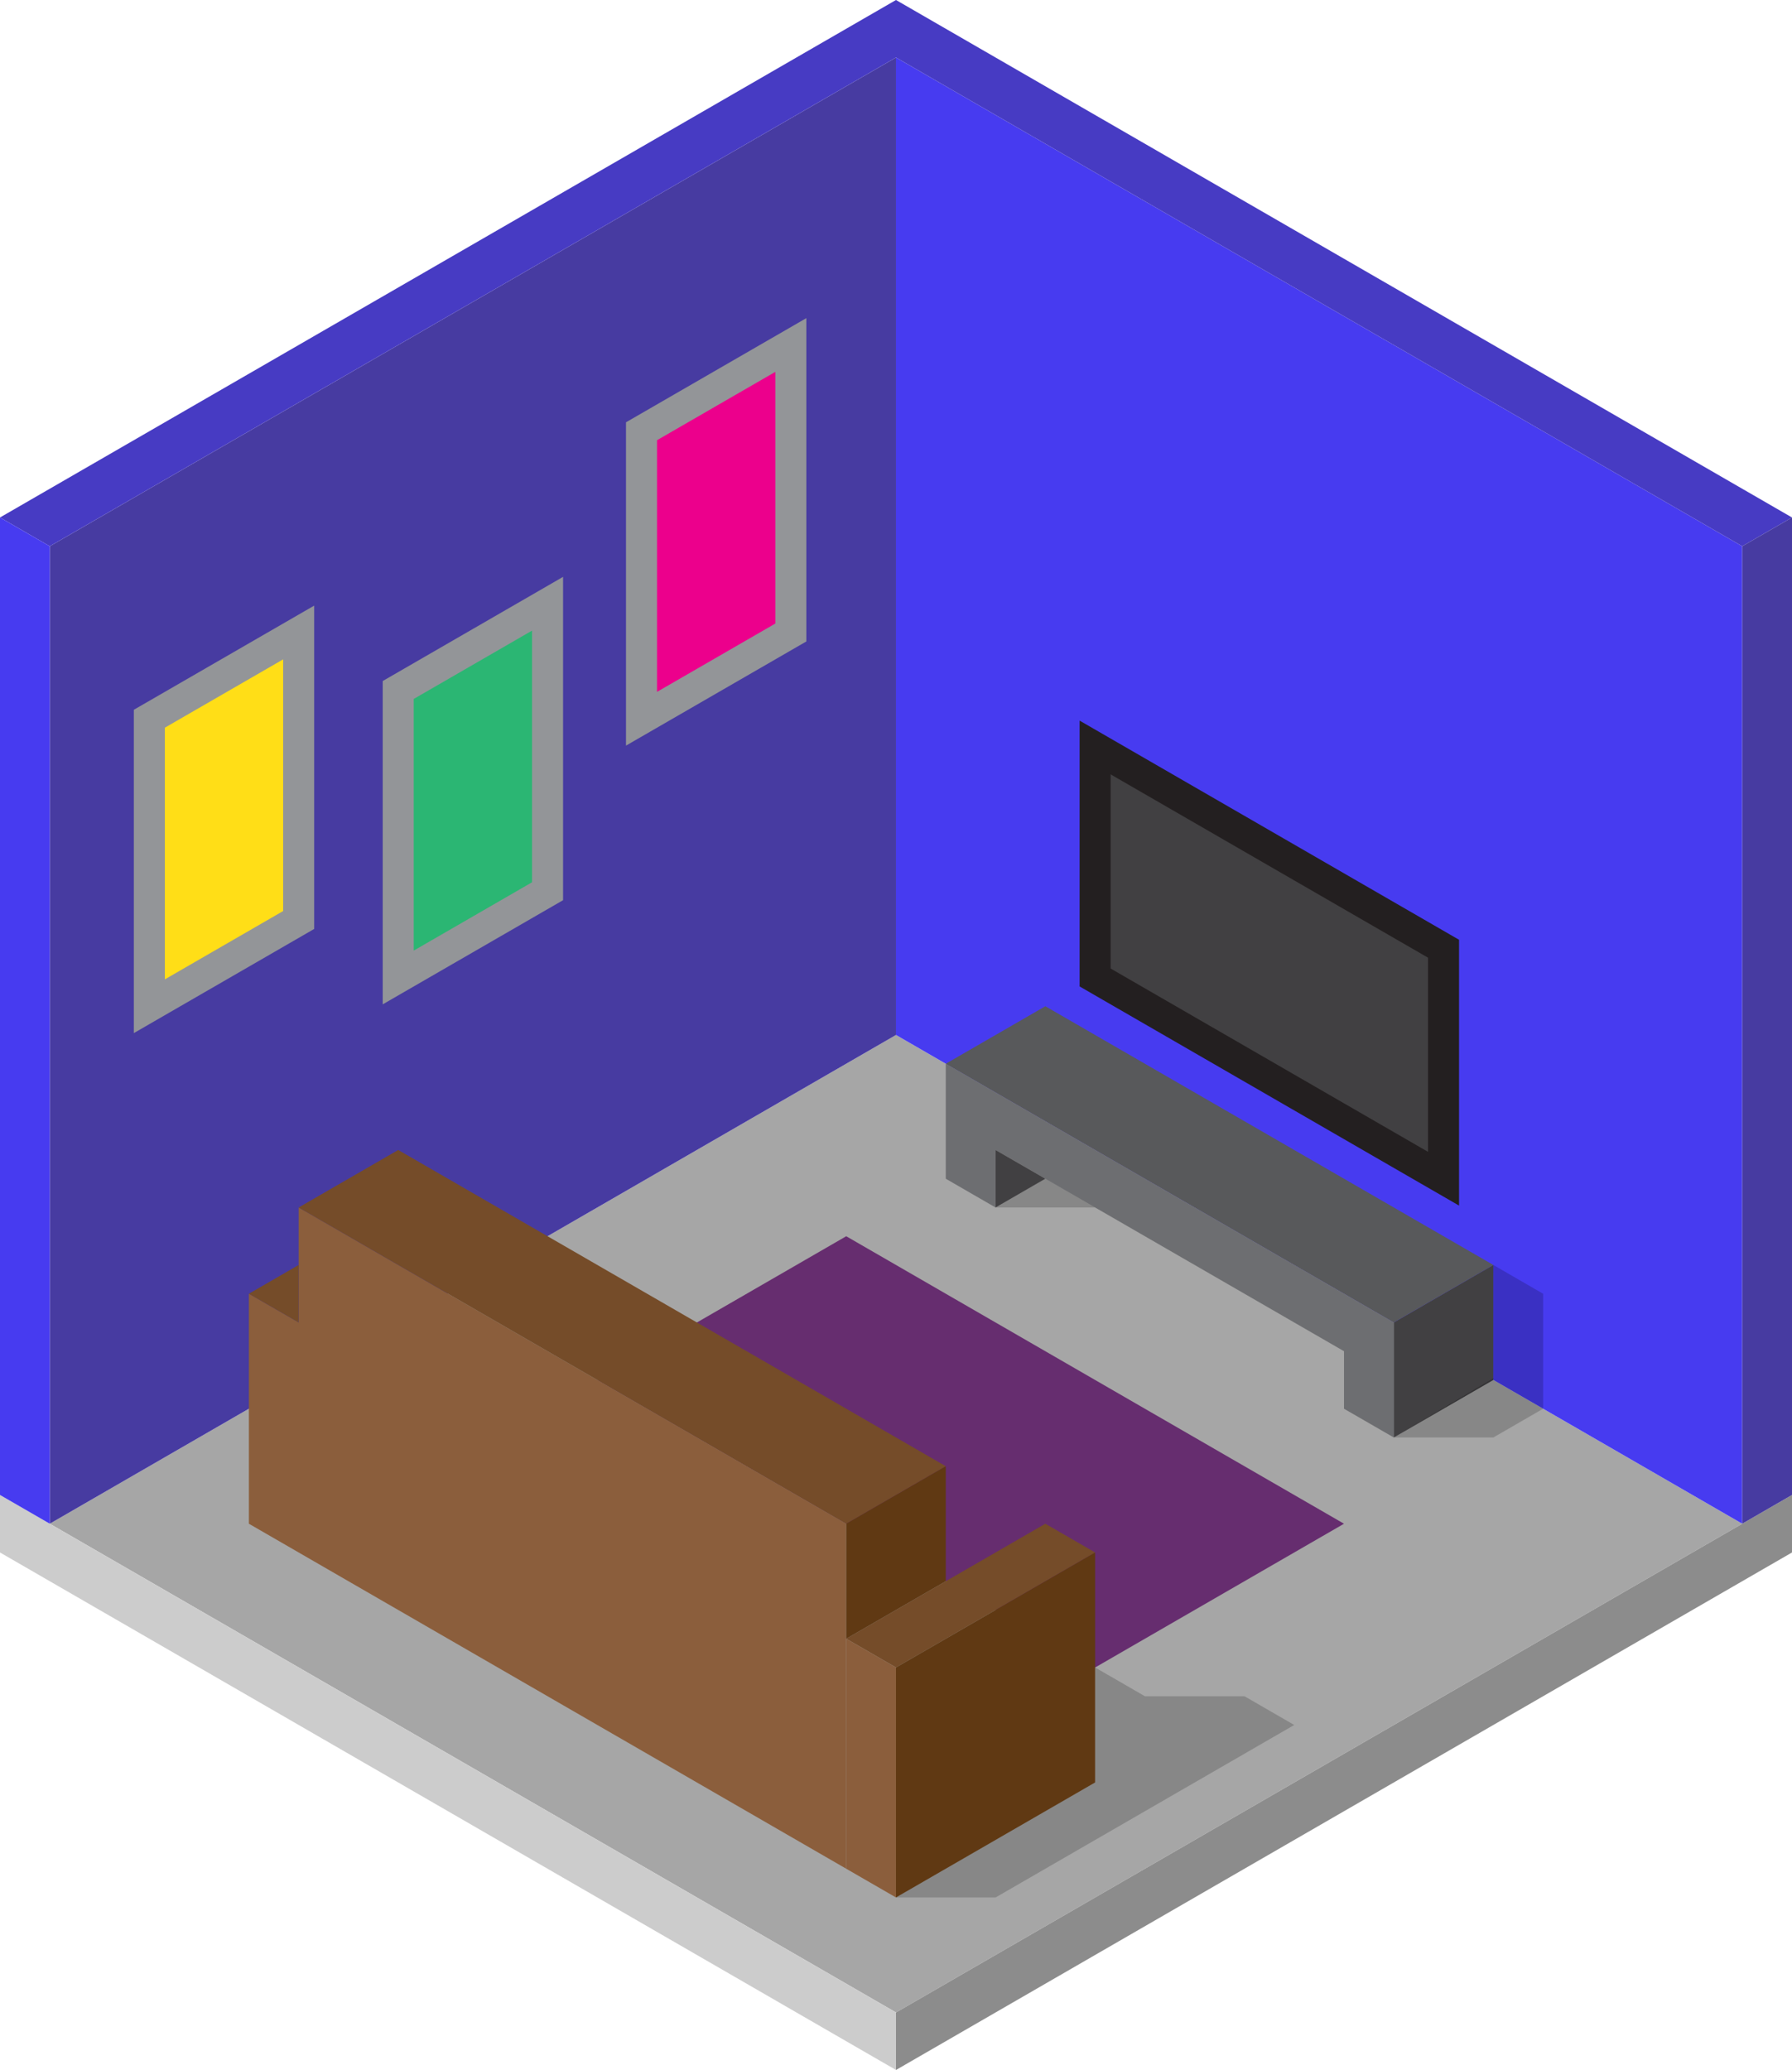 <svg width="491" height="567" viewBox="0 0 491 567" fill="none" xmlns="http://www.w3.org/2000/svg">
<g clip-path="url(#clip0_189_438)">
<path d="M13.638 417.374L245.498 551.249L477.363 417.374L245.498 283.5L13.638 417.374Z" fill="#A6A6A6"/>
<path d="M477.363 149.626V417.374L245.498 283.5V15.752L477.363 149.626Z" fill="#473BF0"/>
<path d="M13.638 149.626L245.498 15.752V283.5L13.638 417.374V149.626Z" fill="#473BA1"/>
<path d="M491 425.248V409.5L245.498 551.249V567L491 425.248Z" fill="#8C8C8C"/>
<path d="M0 425.248L245.498 567V551.249L0 409.5V425.248Z" fill="#CCCCCC"/>
<path d="M0 141.748L245.498 0L491 141.748L477.362 149.626L245.498 15.752L13.637 149.626L0 141.748Z" fill="#473BC3"/>
<path d="M0 409.5V141.748L13.637 149.626V417.374L0 409.5Z" fill="#473BF0"/>
<path d="M491 141.748L477.362 149.626V417.374L491 409.5V141.748Z" fill="#473BA1"/>
<path d="M300.056 456.751L368.251 417.374L231.861 338.625L163.666 378.001L300.056 456.751Z" fill="#662D6F"/>
<path d="M68.195 417.374L231.861 511.876V417.374L81.833 330.751V362.25L68.195 354.376V417.374Z" fill="#8B5E3C"/>
<path d="M109.112 314.999L81.833 330.751L231.861 417.374L259.14 401.623L109.112 314.999Z" fill="#754C29"/>
<path d="M259.14 433.126L286.419 417.374L300.056 425.248L245.498 456.751L231.861 448.873L259.14 433.126Z" fill="#754C29"/>
<path d="M245.498 456.751L231.861 448.873V511.876L245.498 519.749V456.751Z" fill="#8B5E3C"/>
<path d="M231.861 417.374L259.14 401.623V433.126L231.861 448.873V417.374Z" fill="#603913"/>
<path d="M300.056 425.248V488.25L245.498 519.749V456.751L300.056 425.248Z" fill="#603913"/>
<path d="M68.195 354.376L81.833 346.498V362.25L68.195 354.376Z" fill="#754C29"/>
<path d="M259.14 291.374V322.873L272.777 330.751V314.999L368.251 370.124V385.875L381.889 393.749V362.25L259.14 291.374Z" fill="#6D6E71"/>
<path d="M409.168 346.498L381.889 362.25V393.749L409.168 378.001V346.498Z" fill="#414042"/>
<path d="M286.419 275.626L259.14 291.374L381.889 362.25L409.168 346.498L286.419 275.626Z" fill="#58595B"/>
<path d="M272.777 314.999V330.751L286.418 322.873L272.777 314.999Z" fill="#414042"/>
<path d="M300.056 204.75V267.748L395.526 322.873V259.875L300.056 204.75Z" fill="#414042" stroke="#231F20" stroke-width="8.5" stroke-miterlimit="10"/>
<path d="M40.916 196.876L81.833 173.251V252.001L40.916 275.626V196.876Z" fill="#FFDE17" stroke="#939598" stroke-width="8.5" stroke-miterlimit="10"/>
<path d="M109.112 188.999L150.028 165.373V244.123L109.112 267.749V188.999Z" fill="#2BB673" stroke="#939598" stroke-width="8.5" stroke-miterlimit="10"/>
<path d="M175.769 118.127L216.685 94.501V173.251L175.769 196.876V118.127Z" fill="#EC008C" stroke="#939598" stroke-width="8.5" stroke-miterlimit="10"/>
<g style="mix-blend-mode:multiply" opacity="0.19">
<path d="M245.498 519.749H272.777L340.972 480.376L354.61 472.499L340.972 464.625H313.693L300.056 456.751V488.25L245.498 519.749Z" fill="black"/>
</g>
<g style="mix-blend-mode:multiply" opacity="0.19">
<path d="M381.889 393.749H409.168L422.805 385.875V354.376L409.168 346.498L409.179 377.494L381.889 393.749Z" fill="black"/>
</g>
<g style="mix-blend-mode:multiply" opacity="0.19">
<path d="M272.777 330.751H300.056L286.418 322.873L272.777 330.751Z" fill="black"/>
</g>
</g>
<defs>
<clipPath id="clip0_189_438">
<rect width="491" height="567" fill="white"/>
</clipPath>
</defs>
</svg>
